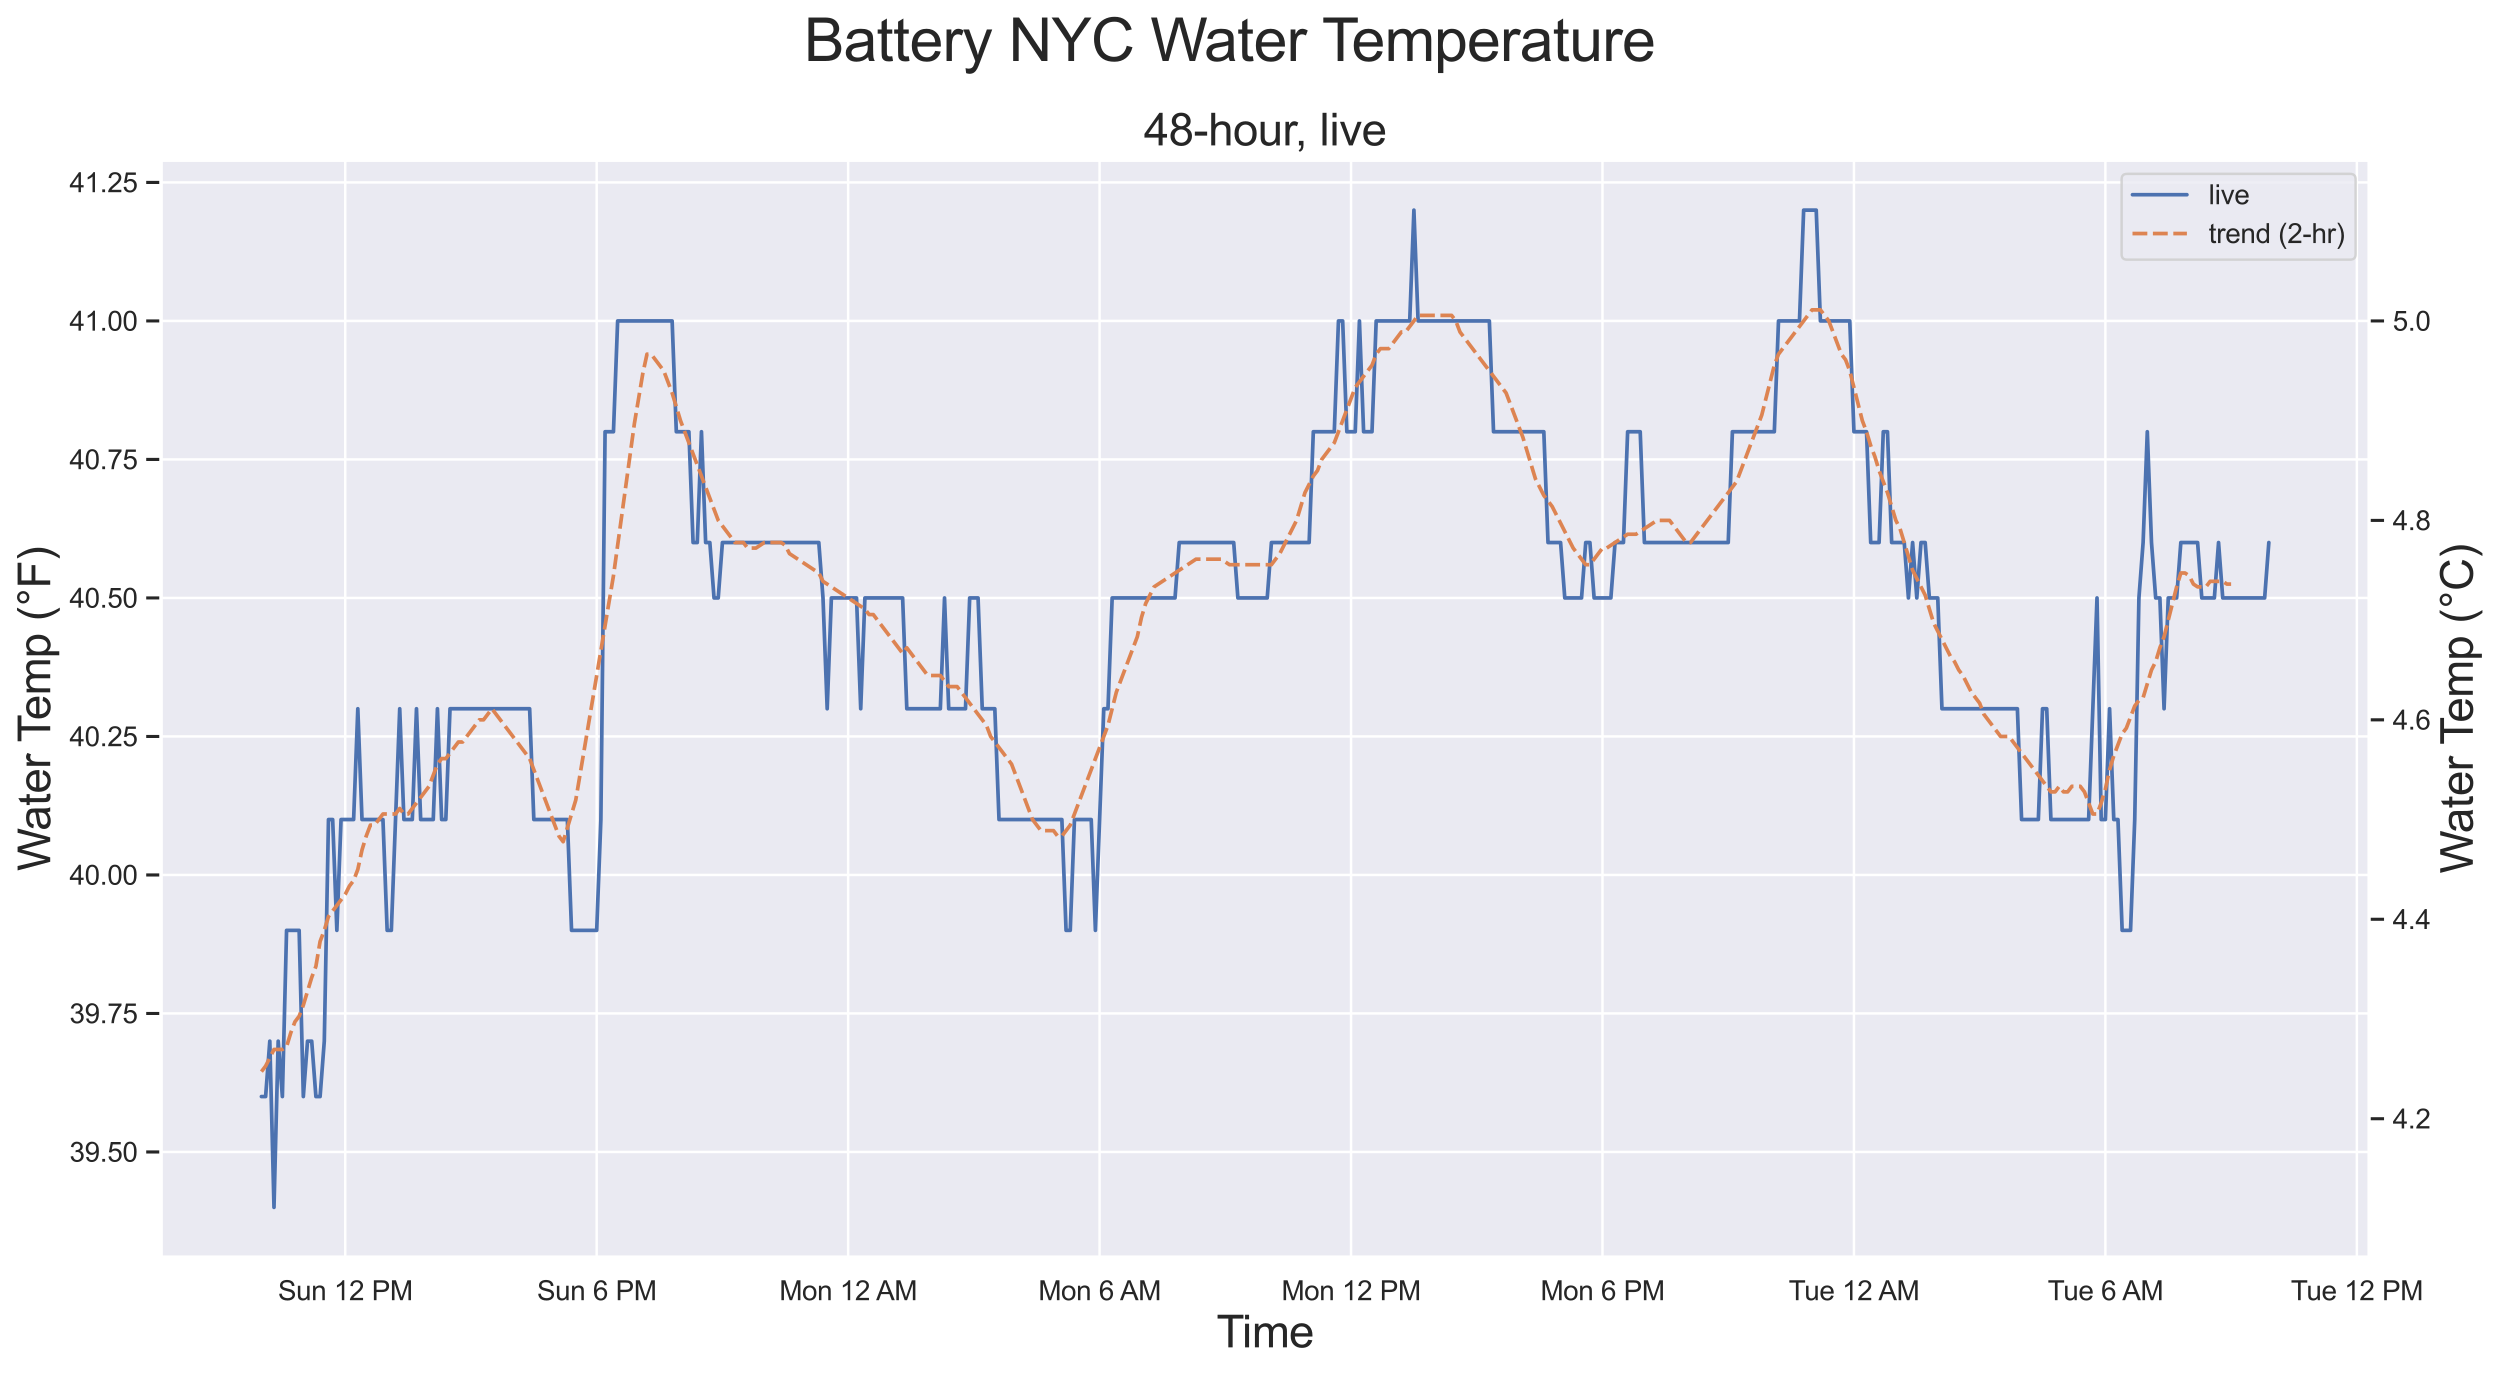 <?xml version="1.0" encoding="utf-8" standalone="no"?>
<!DOCTYPE svg PUBLIC "-//W3C//DTD SVG 1.1//EN"
  "http://www.w3.org/Graphics/SVG/1.1/DTD/svg11.dtd">
<svg xmlns:xlink="http://www.w3.org/1999/xlink" width="1010.798pt" height="555.541pt" viewBox="0 0 1010.798 555.541" xmlns="http://www.w3.org/2000/svg" version="1.1">
 <defs>
  <style type="text/css">*{stroke-linejoin: round; stroke-linecap: butt}</style>
 </defs>
 <g id="figure_1">
  <g id="patch_1">
   <path d="M 0 555.541 
L 1010.798 555.541 
L 1010.798 0 
L 0 0 
z
" style="fill: #ffffff"/>
  </g>
  <g id="axes_1">
   <g id="patch_2">
    <path d="M 65.116 508.32 
L 957.916 508.32 
L 957.916 64.8 
L 65.116 64.8 
z
" style="fill: #eaeaf2"/>
   </g>
   <g id="matplotlib.axis_1">
    <g id="xtick_1">
     <g id="line2d_1">
      <path d="M 139.587 508.32 
L 139.587 64.8 
" clip-path="url(#pfd5d85027d)" style="fill: none; stroke: #ffffff; stroke-linecap: round"/>
     </g>
     <g id="text_1">
      <!-- Sun 12 PM -->
      <g style="fill: #262626" transform="translate(112.378 525.694) scale(0.11 -0.11)">
       <defs>
        <path id="ArialMT-53" d="M 288 1472 
L 859 1522 
Q 900 1178 1048 958 
Q 1197 738 1509 602 
Q 1822 466 2213 466 
Q 2559 466 2825 569 
Q 3091 672 3220 851 
Q 3350 1031 3350 1244 
Q 3350 1459 3225 1620 
Q 3100 1781 2813 1891 
Q 2628 1963 1997 2114 
Q 1366 2266 1113 2400 
Q 784 2572 623 2826 
Q 463 3081 463 3397 
Q 463 3744 659 4045 
Q 856 4347 1234 4503 
Q 1613 4659 2075 4659 
Q 2584 4659 2973 4495 
Q 3363 4331 3572 4012 
Q 3781 3694 3797 3291 
L 3216 3247 
Q 3169 3681 2898 3903 
Q 2628 4125 2100 4125 
Q 1550 4125 1298 3923 
Q 1047 3722 1047 3438 
Q 1047 3191 1225 3031 
Q 1400 2872 2139 2705 
Q 2878 2538 3153 2413 
Q 3553 2228 3743 1945 
Q 3934 1663 3934 1294 
Q 3934 928 3725 604 
Q 3516 281 3123 101 
Q 2731 -78 2241 -78 
Q 1619 -78 1198 103 
Q 778 284 539 648 
Q 300 1013 288 1472 
z
" transform="scale(0.016)"/>
        <path id="ArialMT-75" d="M 2597 0 
L 2597 488 
Q 2209 -75 1544 -75 
Q 1250 -75 995 37 
Q 741 150 617 320 
Q 494 491 444 738 
Q 409 903 409 1263 
L 409 3319 
L 972 3319 
L 972 1478 
Q 972 1038 1006 884 
Q 1059 663 1231 536 
Q 1403 409 1656 409 
Q 1909 409 2131 539 
Q 2353 669 2445 892 
Q 2538 1116 2538 1541 
L 2538 3319 
L 3100 3319 
L 3100 0 
L 2597 0 
z
" transform="scale(0.016)"/>
        <path id="ArialMT-6e" d="M 422 0 
L 422 3319 
L 928 3319 
L 928 2847 
Q 1294 3394 1984 3394 
Q 2284 3394 2536 3286 
Q 2788 3178 2913 3003 
Q 3038 2828 3088 2588 
Q 3119 2431 3119 2041 
L 3119 0 
L 2556 0 
L 2556 2019 
Q 2556 2363 2490 2533 
Q 2425 2703 2258 2804 
Q 2091 2906 1866 2906 
Q 1506 2906 1245 2678 
Q 984 2450 984 1813 
L 984 0 
L 422 0 
z
" transform="scale(0.016)"/>
        <path id="ArialMT-20" transform="scale(0.016)"/>
        <path id="ArialMT-31" d="M 2384 0 
L 1822 0 
L 1822 3584 
Q 1619 3391 1289 3197 
Q 959 3003 697 2906 
L 697 3450 
Q 1169 3672 1522 3987 
Q 1875 4303 2022 4600 
L 2384 4600 
L 2384 0 
z
" transform="scale(0.016)"/>
        <path id="ArialMT-32" d="M 3222 541 
L 3222 0 
L 194 0 
Q 188 203 259 391 
Q 375 700 629 1000 
Q 884 1300 1366 1694 
Q 2113 2306 2375 2664 
Q 2638 3022 2638 3341 
Q 2638 3675 2398 3904 
Q 2159 4134 1775 4134 
Q 1369 4134 1125 3890 
Q 881 3647 878 3216 
L 300 3275 
Q 359 3922 746 4261 
Q 1134 4600 1788 4600 
Q 2447 4600 2831 4234 
Q 3216 3869 3216 3328 
Q 3216 3053 3103 2787 
Q 2991 2522 2730 2228 
Q 2469 1934 1863 1422 
Q 1356 997 1212 845 
Q 1069 694 975 541 
L 3222 541 
z
" transform="scale(0.016)"/>
        <path id="ArialMT-50" d="M 494 0 
L 494 4581 
L 2222 4581 
Q 2678 4581 2919 4538 
Q 3256 4481 3484 4323 
Q 3713 4166 3852 3881 
Q 3991 3597 3991 3256 
Q 3991 2672 3619 2267 
Q 3247 1863 2275 1863 
L 1100 1863 
L 1100 0 
L 494 0 
z
M 1100 2403 
L 2284 2403 
Q 2872 2403 3119 2622 
Q 3366 2841 3366 3238 
Q 3366 3525 3220 3729 
Q 3075 3934 2838 4000 
Q 2684 4041 2272 4041 
L 1100 4041 
L 1100 2403 
z
" transform="scale(0.016)"/>
        <path id="ArialMT-4d" d="M 475 0 
L 475 4581 
L 1388 4581 
L 2472 1338 
Q 2622 884 2691 659 
Q 2769 909 2934 1394 
L 4031 4581 
L 4847 4581 
L 4847 0 
L 4263 0 
L 4263 3834 
L 2931 0 
L 2384 0 
L 1059 3900 
L 1059 0 
L 475 0 
z
" transform="scale(0.016)"/>
       </defs>
       <use xlink:href="#ArialMT-53"/>
       <use xlink:href="#ArialMT-75" x="66.699"/>
       <use xlink:href="#ArialMT-6e" x="122.314"/>
       <use xlink:href="#ArialMT-20" x="177.93"/>
       <use xlink:href="#ArialMT-31" x="205.713"/>
       <use xlink:href="#ArialMT-32" x="261.328"/>
       <use xlink:href="#ArialMT-20" x="316.943"/>
       <use xlink:href="#ArialMT-50" x="344.727"/>
       <use xlink:href="#ArialMT-4d" x="411.426"/>
      </g>
     </g>
    </g>
    <g id="xtick_2">
     <g id="line2d_2">
      <path d="M 241.253 508.32 
L 241.253 64.8 
" clip-path="url(#pfd5d85027d)" style="fill: none; stroke: #ffffff; stroke-linecap: round"/>
     </g>
     <g id="text_2">
      <!-- Sun 6 PM -->
      <g style="fill: #262626" transform="translate(217.103 525.694) scale(0.11 -0.11)">
       <defs>
        <path id="ArialMT-36" d="M 3184 3459 
L 2625 3416 
Q 2550 3747 2413 3897 
Q 2184 4138 1850 4138 
Q 1581 4138 1378 3988 
Q 1113 3794 959 3422 
Q 806 3050 800 2363 
Q 1003 2672 1297 2822 
Q 1591 2972 1913 2972 
Q 2475 2972 2870 2558 
Q 3266 2144 3266 1488 
Q 3266 1056 3080 686 
Q 2894 316 2569 119 
Q 2244 -78 1831 -78 
Q 1128 -78 684 439 
Q 241 956 241 2144 
Q 241 3472 731 4075 
Q 1159 4600 1884 4600 
Q 2425 4600 2770 4297 
Q 3116 3994 3184 3459 
z
M 888 1484 
Q 888 1194 1011 928 
Q 1134 663 1356 523 
Q 1578 384 1822 384 
Q 2178 384 2434 671 
Q 2691 959 2691 1453 
Q 2691 1928 2437 2201 
Q 2184 2475 1800 2475 
Q 1419 2475 1153 2201 
Q 888 1928 888 1484 
z
" transform="scale(0.016)"/>
       </defs>
       <use xlink:href="#ArialMT-53"/>
       <use xlink:href="#ArialMT-75" x="66.699"/>
       <use xlink:href="#ArialMT-6e" x="122.314"/>
       <use xlink:href="#ArialMT-20" x="177.93"/>
       <use xlink:href="#ArialMT-36" x="205.713"/>
       <use xlink:href="#ArialMT-20" x="261.328"/>
       <use xlink:href="#ArialMT-50" x="289.111"/>
       <use xlink:href="#ArialMT-4d" x="355.811"/>
      </g>
     </g>
    </g>
    <g id="xtick_3">
     <g id="line2d_3">
      <path d="M 342.919 508.32 
L 342.919 64.8 
" clip-path="url(#pfd5d85027d)" style="fill: none; stroke: #ffffff; stroke-linecap: round"/>
     </g>
     <g id="text_3">
      <!-- Mon 12 AM -->
      <g style="fill: #262626" transform="translate(315.1 525.694) scale(0.11 -0.11)">
       <defs>
        <path id="ArialMT-6f" d="M 213 1659 
Q 213 2581 725 3025 
Q 1153 3394 1769 3394 
Q 2453 3394 2887 2945 
Q 3322 2497 3322 1706 
Q 3322 1066 3130 698 
Q 2938 331 2570 128 
Q 2203 -75 1769 -75 
Q 1072 -75 642 372 
Q 213 819 213 1659 
z
M 791 1659 
Q 791 1022 1069 705 
Q 1347 388 1769 388 
Q 2188 388 2466 706 
Q 2744 1025 2744 1678 
Q 2744 2294 2464 2611 
Q 2184 2928 1769 2928 
Q 1347 2928 1069 2612 
Q 791 2297 791 1659 
z
" transform="scale(0.016)"/>
        <path id="ArialMT-41" d="M -9 0 
L 1750 4581 
L 2403 4581 
L 4278 0 
L 3588 0 
L 3053 1388 
L 1138 1388 
L 634 0 
L -9 0 
z
M 1313 1881 
L 2866 1881 
L 2388 3150 
Q 2169 3728 2063 4100 
Q 1975 3659 1816 3225 
L 1313 1881 
z
" transform="scale(0.016)"/>
       </defs>
       <use xlink:href="#ArialMT-4d"/>
       <use xlink:href="#ArialMT-6f" x="83.301"/>
       <use xlink:href="#ArialMT-6e" x="138.916"/>
       <use xlink:href="#ArialMT-20" x="194.531"/>
       <use xlink:href="#ArialMT-31" x="222.314"/>
       <use xlink:href="#ArialMT-32" x="277.93"/>
       <use xlink:href="#ArialMT-20" x="333.545"/>
       <use xlink:href="#ArialMT-41" x="355.828"/>
       <use xlink:href="#ArialMT-4d" x="422.527"/>
      </g>
     </g>
    </g>
    <g id="xtick_4">
     <g id="line2d_4">
      <path d="M 444.586 508.32 
L 444.586 64.8 
" clip-path="url(#pfd5d85027d)" style="fill: none; stroke: #ffffff; stroke-linecap: round"/>
     </g>
     <g id="text_4">
      <!-- Mon 6 AM -->
      <g style="fill: #262626" transform="translate(419.825 525.694) scale(0.11 -0.11)">
       <use xlink:href="#ArialMT-4d"/>
       <use xlink:href="#ArialMT-6f" x="83.301"/>
       <use xlink:href="#ArialMT-6e" x="138.916"/>
       <use xlink:href="#ArialMT-20" x="194.531"/>
       <use xlink:href="#ArialMT-36" x="222.314"/>
       <use xlink:href="#ArialMT-20" x="277.93"/>
       <use xlink:href="#ArialMT-41" x="300.213"/>
       <use xlink:href="#ArialMT-4d" x="366.912"/>
      </g>
     </g>
    </g>
    <g id="xtick_5">
     <g id="line2d_5">
      <path d="M 546.252 508.32 
L 546.252 64.8 
" clip-path="url(#pfd5d85027d)" style="fill: none; stroke: #ffffff; stroke-linecap: round"/>
     </g>
     <g id="text_5">
      <!-- Mon 12 PM -->
      <g style="fill: #262626" transform="translate(518.131 525.694) scale(0.11 -0.11)">
       <use xlink:href="#ArialMT-4d"/>
       <use xlink:href="#ArialMT-6f" x="83.301"/>
       <use xlink:href="#ArialMT-6e" x="138.916"/>
       <use xlink:href="#ArialMT-20" x="194.531"/>
       <use xlink:href="#ArialMT-31" x="222.314"/>
       <use xlink:href="#ArialMT-32" x="277.93"/>
       <use xlink:href="#ArialMT-20" x="333.545"/>
       <use xlink:href="#ArialMT-50" x="361.328"/>
       <use xlink:href="#ArialMT-4d" x="428.027"/>
      </g>
     </g>
    </g>
    <g id="xtick_6">
     <g id="line2d_6">
      <path d="M 647.918 508.32 
L 647.918 64.8 
" clip-path="url(#pfd5d85027d)" style="fill: none; stroke: #ffffff; stroke-linecap: round"/>
     </g>
     <g id="text_6">
      <!-- Mon 6 PM -->
      <g style="fill: #262626" transform="translate(622.855 525.694) scale(0.11 -0.11)">
       <use xlink:href="#ArialMT-4d"/>
       <use xlink:href="#ArialMT-6f" x="83.301"/>
       <use xlink:href="#ArialMT-6e" x="138.916"/>
       <use xlink:href="#ArialMT-20" x="194.531"/>
       <use xlink:href="#ArialMT-36" x="222.314"/>
       <use xlink:href="#ArialMT-20" x="277.93"/>
       <use xlink:href="#ArialMT-50" x="305.713"/>
       <use xlink:href="#ArialMT-4d" x="372.412"/>
      </g>
     </g>
    </g>
    <g id="xtick_7">
     <g id="line2d_7">
      <path d="M 749.585 508.32 
L 749.585 64.8 
" clip-path="url(#pfd5d85027d)" style="fill: none; stroke: #ffffff; stroke-linecap: round"/>
     </g>
     <g id="text_7">
      <!-- Tue 12 AM -->
      <g style="fill: #262626" transform="translate(723.194 525.694) scale(0.11 -0.11)">
       <defs>
        <path id="ArialMT-54" d="M 1659 0 
L 1659 4041 
L 150 4041 
L 150 4581 
L 3781 4581 
L 3781 4041 
L 2266 4041 
L 2266 0 
L 1659 0 
z
" transform="scale(0.016)"/>
        <path id="ArialMT-65" d="M 2694 1069 
L 3275 997 
Q 3138 488 2766 206 
Q 2394 -75 1816 -75 
Q 1088 -75 661 373 
Q 234 822 234 1631 
Q 234 2469 665 2931 
Q 1097 3394 1784 3394 
Q 2450 3394 2872 2941 
Q 3294 2488 3294 1666 
Q 3294 1616 3291 1516 
L 816 1516 
Q 847 969 1125 678 
Q 1403 388 1819 388 
Q 2128 388 2347 550 
Q 2566 713 2694 1069 
z
M 847 1978 
L 2700 1978 
Q 2663 2397 2488 2606 
Q 2219 2931 1791 2931 
Q 1403 2931 1139 2672 
Q 875 2413 847 1978 
z
" transform="scale(0.016)"/>
       </defs>
       <use xlink:href="#ArialMT-54"/>
       <use xlink:href="#ArialMT-75" x="57.334"/>
       <use xlink:href="#ArialMT-65" x="112.949"/>
       <use xlink:href="#ArialMT-20" x="168.564"/>
       <use xlink:href="#ArialMT-31" x="196.348"/>
       <use xlink:href="#ArialMT-32" x="251.963"/>
       <use xlink:href="#ArialMT-20" x="307.578"/>
       <use xlink:href="#ArialMT-41" x="329.861"/>
       <use xlink:href="#ArialMT-4d" x="396.561"/>
      </g>
     </g>
    </g>
    <g id="xtick_8">
     <g id="line2d_8">
      <path d="M 851.251 508.32 
L 851.251 64.8 
" clip-path="url(#pfd5d85027d)" style="fill: none; stroke: #ffffff; stroke-linecap: round"/>
     </g>
     <g id="text_8">
      <!-- Tue 6 AM -->
      <g style="fill: #262626" transform="translate(827.919 525.694) scale(0.11 -0.11)">
       <use xlink:href="#ArialMT-54"/>
       <use xlink:href="#ArialMT-75" x="57.334"/>
       <use xlink:href="#ArialMT-65" x="112.949"/>
       <use xlink:href="#ArialMT-20" x="168.564"/>
       <use xlink:href="#ArialMT-36" x="196.348"/>
       <use xlink:href="#ArialMT-20" x="251.963"/>
       <use xlink:href="#ArialMT-41" x="274.246"/>
       <use xlink:href="#ArialMT-4d" x="340.945"/>
      </g>
     </g>
    </g>
    <g id="xtick_9">
     <g id="line2d_9">
      <path d="M 952.917 508.32 
L 952.917 64.8 
" clip-path="url(#pfd5d85027d)" style="fill: none; stroke: #ffffff; stroke-linecap: round"/>
     </g>
     <g id="text_9">
      <!-- Tue 12 PM -->
      <g style="fill: #262626" transform="translate(926.224 525.694) scale(0.11 -0.11)">
       <use xlink:href="#ArialMT-54"/>
       <use xlink:href="#ArialMT-75" x="57.334"/>
       <use xlink:href="#ArialMT-65" x="112.949"/>
       <use xlink:href="#ArialMT-20" x="168.564"/>
       <use xlink:href="#ArialMT-31" x="196.348"/>
       <use xlink:href="#ArialMT-32" x="251.963"/>
       <use xlink:href="#ArialMT-20" x="307.578"/>
       <use xlink:href="#ArialMT-50" x="335.361"/>
       <use xlink:href="#ArialMT-4d" x="402.061"/>
      </g>
     </g>
    </g>
    <g id="text_10">
     <!-- Time -->
     <g style="fill: #262626" transform="translate(491.855 544.764) scale(0.18 -0.18)">
      <defs>
       <path id="ArialMT-69" d="M 425 3934 
L 425 4581 
L 988 4581 
L 988 3934 
L 425 3934 
z
M 425 0 
L 425 3319 
L 988 3319 
L 988 0 
L 425 0 
z
" transform="scale(0.016)"/>
       <path id="ArialMT-6d" d="M 422 0 
L 422 3319 
L 925 3319 
L 925 2853 
Q 1081 3097 1340 3245 
Q 1600 3394 1931 3394 
Q 2300 3394 2536 3241 
Q 2772 3088 2869 2813 
Q 3263 3394 3894 3394 
Q 4388 3394 4653 3120 
Q 4919 2847 4919 2278 
L 4919 0 
L 4359 0 
L 4359 2091 
Q 4359 2428 4304 2576 
Q 4250 2725 4106 2815 
Q 3963 2906 3769 2906 
Q 3419 2906 3187 2673 
Q 2956 2441 2956 1928 
L 2956 0 
L 2394 0 
L 2394 2156 
Q 2394 2531 2256 2718 
Q 2119 2906 1806 2906 
Q 1569 2906 1367 2781 
Q 1166 2656 1075 2415 
Q 984 2175 984 1722 
L 984 0 
L 422 0 
z
" transform="scale(0.016)"/>
      </defs>
      <use xlink:href="#ArialMT-54"/>
      <use xlink:href="#ArialMT-69" x="57.334"/>
      <use xlink:href="#ArialMT-6d" x="79.551"/>
      <use xlink:href="#ArialMT-65" x="162.852"/>
     </g>
    </g>
   </g>
   <g id="matplotlib.axis_2">
    <g id="ytick_1">
     <g id="line2d_10">
      <path d="M 65.116 465.76 
L 957.916 465.76 
" clip-path="url(#pfd5d85027d)" style="fill: none; stroke: #ffffff; stroke-linecap: round"/>
     </g>
     <g id="line2d_11">
      <defs>
       <path id="m9bfc18c0fd" d="M 0 0 
L -6 0 
" style="stroke: #262626; stroke-width: 1.25"/>
      </defs>
      <g>
       <use xlink:href="#m9bfc18c0fd" x="65.116" y="465.76" style="fill: #262626; stroke: #262626; stroke-width: 1.25"/>
      </g>
     </g>
     <g id="text_11">
      <!-- 39.50 -->
      <g style="fill: #262626" transform="translate(28.092 469.697) scale(0.11 -0.11)">
       <defs>
        <path id="ArialMT-33" d="M 269 1209 
L 831 1284 
Q 928 806 1161 595 
Q 1394 384 1728 384 
Q 2125 384 2398 659 
Q 2672 934 2672 1341 
Q 2672 1728 2419 1979 
Q 2166 2231 1775 2231 
Q 1616 2231 1378 2169 
L 1441 2663 
Q 1497 2656 1531 2656 
Q 1891 2656 2178 2843 
Q 2466 3031 2466 3422 
Q 2466 3731 2256 3934 
Q 2047 4138 1716 4138 
Q 1388 4138 1169 3931 
Q 950 3725 888 3313 
L 325 3413 
Q 428 3978 793 4289 
Q 1159 4600 1703 4600 
Q 2078 4600 2393 4439 
Q 2709 4278 2876 4000 
Q 3044 3722 3044 3409 
Q 3044 3113 2884 2869 
Q 2725 2625 2413 2481 
Q 2819 2388 3044 2092 
Q 3269 1797 3269 1353 
Q 3269 753 2831 336 
Q 2394 -81 1725 -81 
Q 1122 -81 723 278 
Q 325 638 269 1209 
z
" transform="scale(0.016)"/>
        <path id="ArialMT-39" d="M 350 1059 
L 891 1109 
Q 959 728 1153 556 
Q 1347 384 1650 384 
Q 1909 384 2104 503 
Q 2300 622 2425 820 
Q 2550 1019 2634 1356 
Q 2719 1694 2719 2044 
Q 2719 2081 2716 2156 
Q 2547 1888 2255 1720 
Q 1963 1553 1622 1553 
Q 1053 1553 659 1965 
Q 266 2378 266 3053 
Q 266 3750 677 4175 
Q 1088 4600 1706 4600 
Q 2153 4600 2523 4359 
Q 2894 4119 3086 3673 
Q 3278 3228 3278 2384 
Q 3278 1506 3087 986 
Q 2897 466 2520 194 
Q 2144 -78 1638 -78 
Q 1100 -78 759 220 
Q 419 519 350 1059 
z
M 2653 3081 
Q 2653 3566 2395 3850 
Q 2138 4134 1775 4134 
Q 1400 4134 1122 3828 
Q 844 3522 844 3034 
Q 844 2597 1108 2323 
Q 1372 2050 1759 2050 
Q 2150 2050 2401 2323 
Q 2653 2597 2653 3081 
z
" transform="scale(0.016)"/>
        <path id="ArialMT-2e" d="M 581 0 
L 581 641 
L 1222 641 
L 1222 0 
L 581 0 
z
" transform="scale(0.016)"/>
        <path id="ArialMT-35" d="M 266 1200 
L 856 1250 
Q 922 819 1161 601 
Q 1400 384 1738 384 
Q 2144 384 2425 690 
Q 2706 997 2706 1503 
Q 2706 1984 2436 2262 
Q 2166 2541 1728 2541 
Q 1456 2541 1237 2417 
Q 1019 2294 894 2097 
L 366 2166 
L 809 4519 
L 3088 4519 
L 3088 3981 
L 1259 3981 
L 1013 2750 
Q 1425 3038 1878 3038 
Q 2478 3038 2890 2622 
Q 3303 2206 3303 1553 
Q 3303 931 2941 478 
Q 2500 -78 1738 -78 
Q 1113 -78 717 272 
Q 322 622 266 1200 
z
" transform="scale(0.016)"/>
        <path id="ArialMT-30" d="M 266 2259 
Q 266 3072 433 3567 
Q 600 4063 929 4331 
Q 1259 4600 1759 4600 
Q 2128 4600 2406 4451 
Q 2684 4303 2865 4023 
Q 3047 3744 3150 3342 
Q 3253 2941 3253 2259 
Q 3253 1453 3087 958 
Q 2922 463 2592 192 
Q 2263 -78 1759 -78 
Q 1097 -78 719 397 
Q 266 969 266 2259 
z
M 844 2259 
Q 844 1131 1108 757 
Q 1372 384 1759 384 
Q 2147 384 2411 759 
Q 2675 1134 2675 2259 
Q 2675 3391 2411 3762 
Q 2147 4134 1753 4134 
Q 1366 4134 1134 3806 
Q 844 3388 844 2259 
z
" transform="scale(0.016)"/>
       </defs>
       <use xlink:href="#ArialMT-33"/>
       <use xlink:href="#ArialMT-39" x="55.615"/>
       <use xlink:href="#ArialMT-2e" x="111.23"/>
       <use xlink:href="#ArialMT-35" x="139.014"/>
       <use xlink:href="#ArialMT-30" x="194.629"/>
      </g>
     </g>
    </g>
    <g id="ytick_2">
     <g id="line2d_12">
      <path d="M 65.116 409.76 
L 957.916 409.76 
" clip-path="url(#pfd5d85027d)" style="fill: none; stroke: #ffffff; stroke-linecap: round"/>
     </g>
     <g id="line2d_13">
      <g>
       <use xlink:href="#m9bfc18c0fd" x="65.116" y="409.76" style="fill: #262626; stroke: #262626; stroke-width: 1.25"/>
      </g>
     </g>
     <g id="text_12">
      <!-- 39.75 -->
      <g style="fill: #262626" transform="translate(28.092 413.697) scale(0.11 -0.11)">
       <defs>
        <path id="ArialMT-37" d="M 303 3981 
L 303 4522 
L 3269 4522 
L 3269 4084 
Q 2831 3619 2401 2847 
Q 1972 2075 1738 1259 
Q 1569 684 1522 0 
L 944 0 
Q 953 541 1156 1306 
Q 1359 2072 1739 2783 
Q 2119 3494 2547 3981 
L 303 3981 
z
" transform="scale(0.016)"/>
       </defs>
       <use xlink:href="#ArialMT-33"/>
       <use xlink:href="#ArialMT-39" x="55.615"/>
       <use xlink:href="#ArialMT-2e" x="111.23"/>
       <use xlink:href="#ArialMT-37" x="139.014"/>
       <use xlink:href="#ArialMT-35" x="194.629"/>
      </g>
     </g>
    </g>
    <g id="ytick_3">
     <g id="line2d_14">
      <path d="M 65.116 353.76 
L 957.916 353.76 
" clip-path="url(#pfd5d85027d)" style="fill: none; stroke: #ffffff; stroke-linecap: round"/>
     </g>
     <g id="line2d_15">
      <g>
       <use xlink:href="#m9bfc18c0fd" x="65.116" y="353.76" style="fill: #262626; stroke: #262626; stroke-width: 1.25"/>
      </g>
     </g>
     <g id="text_13">
      <!-- 40.00 -->
      <g style="fill: #262626" transform="translate(28.092 357.697) scale(0.11 -0.11)">
       <defs>
        <path id="ArialMT-34" d="M 2069 0 
L 2069 1097 
L 81 1097 
L 81 1613 
L 2172 4581 
L 2631 4581 
L 2631 1613 
L 3250 1613 
L 3250 1097 
L 2631 1097 
L 2631 0 
L 2069 0 
z
M 2069 1613 
L 2069 3678 
L 634 1613 
L 2069 1613 
z
" transform="scale(0.016)"/>
       </defs>
       <use xlink:href="#ArialMT-34"/>
       <use xlink:href="#ArialMT-30" x="55.615"/>
       <use xlink:href="#ArialMT-2e" x="111.23"/>
       <use xlink:href="#ArialMT-30" x="139.014"/>
       <use xlink:href="#ArialMT-30" x="194.629"/>
      </g>
     </g>
    </g>
    <g id="ytick_4">
     <g id="line2d_16">
      <path d="M 65.116 297.76 
L 957.916 297.76 
" clip-path="url(#pfd5d85027d)" style="fill: none; stroke: #ffffff; stroke-linecap: round"/>
     </g>
     <g id="line2d_17">
      <g>
       <use xlink:href="#m9bfc18c0fd" x="65.116" y="297.76" style="fill: #262626; stroke: #262626; stroke-width: 1.25"/>
      </g>
     </g>
     <g id="text_14">
      <!-- 40.25 -->
      <g style="fill: #262626" transform="translate(28.092 301.697) scale(0.11 -0.11)">
       <use xlink:href="#ArialMT-34"/>
       <use xlink:href="#ArialMT-30" x="55.615"/>
       <use xlink:href="#ArialMT-2e" x="111.23"/>
       <use xlink:href="#ArialMT-32" x="139.014"/>
       <use xlink:href="#ArialMT-35" x="194.629"/>
      </g>
     </g>
    </g>
    <g id="ytick_5">
     <g id="line2d_18">
      <path d="M 65.116 241.76 
L 957.916 241.76 
" clip-path="url(#pfd5d85027d)" style="fill: none; stroke: #ffffff; stroke-linecap: round"/>
     </g>
     <g id="line2d_19">
      <g>
       <use xlink:href="#m9bfc18c0fd" x="65.116" y="241.76" style="fill: #262626; stroke: #262626; stroke-width: 1.25"/>
      </g>
     </g>
     <g id="text_15">
      <!-- 40.50 -->
      <g style="fill: #262626" transform="translate(28.092 245.697) scale(0.11 -0.11)">
       <use xlink:href="#ArialMT-34"/>
       <use xlink:href="#ArialMT-30" x="55.615"/>
       <use xlink:href="#ArialMT-2e" x="111.23"/>
       <use xlink:href="#ArialMT-35" x="139.014"/>
       <use xlink:href="#ArialMT-30" x="194.629"/>
      </g>
     </g>
    </g>
    <g id="ytick_6">
     <g id="line2d_20">
      <path d="M 65.116 185.76 
L 957.916 185.76 
" clip-path="url(#pfd5d85027d)" style="fill: none; stroke: #ffffff; stroke-linecap: round"/>
     </g>
     <g id="line2d_21">
      <g>
       <use xlink:href="#m9bfc18c0fd" x="65.116" y="185.76" style="fill: #262626; stroke: #262626; stroke-width: 1.25"/>
      </g>
     </g>
     <g id="text_16">
      <!-- 40.75 -->
      <g style="fill: #262626" transform="translate(28.092 189.697) scale(0.11 -0.11)">
       <use xlink:href="#ArialMT-34"/>
       <use xlink:href="#ArialMT-30" x="55.615"/>
       <use xlink:href="#ArialMT-2e" x="111.23"/>
       <use xlink:href="#ArialMT-37" x="139.014"/>
       <use xlink:href="#ArialMT-35" x="194.629"/>
      </g>
     </g>
    </g>
    <g id="ytick_7">
     <g id="line2d_22">
      <path d="M 65.116 129.76 
L 957.916 129.76 
" clip-path="url(#pfd5d85027d)" style="fill: none; stroke: #ffffff; stroke-linecap: round"/>
     </g>
     <g id="line2d_23">
      <g>
       <use xlink:href="#m9bfc18c0fd" x="65.116" y="129.76" style="fill: #262626; stroke: #262626; stroke-width: 1.25"/>
      </g>
     </g>
     <g id="text_17">
      <!-- 41.00 -->
      <g style="fill: #262626" transform="translate(28.092 133.697) scale(0.11 -0.11)">
       <use xlink:href="#ArialMT-34"/>
       <use xlink:href="#ArialMT-31" x="55.615"/>
       <use xlink:href="#ArialMT-2e" x="111.23"/>
       <use xlink:href="#ArialMT-30" x="139.014"/>
       <use xlink:href="#ArialMT-30" x="194.629"/>
      </g>
     </g>
    </g>
    <g id="ytick_8">
     <g id="line2d_24">
      <path d="M 65.116 73.76 
L 957.916 73.76 
" clip-path="url(#pfd5d85027d)" style="fill: none; stroke: #ffffff; stroke-linecap: round"/>
     </g>
     <g id="line2d_25">
      <g>
       <use xlink:href="#m9bfc18c0fd" x="65.116" y="73.76" style="fill: #262626; stroke: #262626; stroke-width: 1.25"/>
      </g>
     </g>
     <g id="text_18">
      <!-- 41.25 -->
      <g style="fill: #262626" transform="translate(28.092 77.697) scale(0.11 -0.11)">
       <use xlink:href="#ArialMT-34"/>
       <use xlink:href="#ArialMT-31" x="55.615"/>
       <use xlink:href="#ArialMT-2e" x="111.23"/>
       <use xlink:href="#ArialMT-32" x="139.014"/>
       <use xlink:href="#ArialMT-35" x="194.629"/>
      </g>
     </g>
    </g>
    <g id="text_19">
     <!-- Water Temp (°F) -->
     <g style="fill: #262626" transform="translate(20.303 352.159) rotate(-90) scale(0.18 -0.18)">
      <defs>
       <path id="ArialMT-57" d="M 1294 0 
L 78 4581 
L 700 4581 
L 1397 1578 
Q 1509 1106 1591 641 
Q 1766 1375 1797 1488 
L 2669 4581 
L 3400 4581 
L 4056 2263 
Q 4303 1400 4413 641 
Q 4500 1075 4641 1638 
L 5359 4581 
L 5969 4581 
L 4713 0 
L 4128 0 
L 3163 3491 
Q 3041 3928 3019 4028 
Q 2947 3713 2884 3491 
L 1913 0 
L 1294 0 
z
" transform="scale(0.016)"/>
       <path id="ArialMT-61" d="M 2588 409 
Q 2275 144 1986 34 
Q 1697 -75 1366 -75 
Q 819 -75 525 192 
Q 231 459 231 875 
Q 231 1119 342 1320 
Q 453 1522 633 1644 
Q 813 1766 1038 1828 
Q 1203 1872 1538 1913 
Q 2219 1994 2541 2106 
Q 2544 2222 2544 2253 
Q 2544 2597 2384 2738 
Q 2169 2928 1744 2928 
Q 1347 2928 1158 2789 
Q 969 2650 878 2297 
L 328 2372 
Q 403 2725 575 2942 
Q 747 3159 1072 3276 
Q 1397 3394 1825 3394 
Q 2250 3394 2515 3294 
Q 2781 3194 2906 3042 
Q 3031 2891 3081 2659 
Q 3109 2516 3109 2141 
L 3109 1391 
Q 3109 606 3145 398 
Q 3181 191 3288 0 
L 2700 0 
Q 2613 175 2588 409 
z
M 2541 1666 
Q 2234 1541 1622 1453 
Q 1275 1403 1131 1340 
Q 988 1278 909 1158 
Q 831 1038 831 891 
Q 831 666 1001 516 
Q 1172 366 1500 366 
Q 1825 366 2078 508 
Q 2331 650 2450 897 
Q 2541 1088 2541 1459 
L 2541 1666 
z
" transform="scale(0.016)"/>
       <path id="ArialMT-74" d="M 1650 503 
L 1731 6 
Q 1494 -44 1306 -44 
Q 1000 -44 831 53 
Q 663 150 594 308 
Q 525 466 525 972 
L 525 2881 
L 113 2881 
L 113 3319 
L 525 3319 
L 525 4141 
L 1084 4478 
L 1084 3319 
L 1650 3319 
L 1650 2881 
L 1084 2881 
L 1084 941 
Q 1084 700 1114 631 
Q 1144 563 1211 522 
Q 1278 481 1403 481 
Q 1497 481 1650 503 
z
" transform="scale(0.016)"/>
       <path id="ArialMT-72" d="M 416 0 
L 416 3319 
L 922 3319 
L 922 2816 
Q 1116 3169 1280 3281 
Q 1444 3394 1641 3394 
Q 1925 3394 2219 3213 
L 2025 2691 
Q 1819 2813 1613 2813 
Q 1428 2813 1281 2702 
Q 1134 2591 1072 2394 
Q 978 2094 978 1738 
L 978 0 
L 416 0 
z
" transform="scale(0.016)"/>
       <path id="ArialMT-70" d="M 422 -1272 
L 422 3319 
L 934 3319 
L 934 2888 
Q 1116 3141 1344 3267 
Q 1572 3394 1897 3394 
Q 2322 3394 2647 3175 
Q 2972 2956 3137 2557 
Q 3303 2159 3303 1684 
Q 3303 1175 3120 767 
Q 2938 359 2589 142 
Q 2241 -75 1856 -75 
Q 1575 -75 1351 44 
Q 1128 163 984 344 
L 984 -1272 
L 422 -1272 
z
M 931 1641 
Q 931 1000 1190 694 
Q 1450 388 1819 388 
Q 2194 388 2461 705 
Q 2728 1022 2728 1688 
Q 2728 2322 2467 2637 
Q 2206 2953 1844 2953 
Q 1484 2953 1207 2617 
Q 931 2281 931 1641 
z
" transform="scale(0.016)"/>
       <path id="ArialMT-28" d="M 1497 -1347 
Q 1031 -759 709 28 
Q 388 816 388 1659 
Q 388 2403 628 3084 
Q 909 3875 1497 4659 
L 1900 4659 
Q 1522 4009 1400 3731 
Q 1209 3300 1100 2831 
Q 966 2247 966 1656 
Q 966 153 1900 -1347 
L 1497 -1347 
z
" transform="scale(0.016)"/>
       <path id="ArialMT-b0" d="M 400 3794 
Q 400 4153 654 4406 
Q 909 4659 1266 4659 
Q 1628 4659 1881 4406 
Q 2134 4153 2134 3794 
Q 2134 3434 1879 3179 
Q 1625 2925 1266 2925 
Q 909 2925 654 3178 
Q 400 3431 400 3794 
z
M 741 3794 
Q 741 3575 895 3420 
Q 1050 3266 1269 3266 
Q 1484 3266 1639 3420 
Q 1794 3575 1794 3794 
Q 1794 4013 1639 4167 
Q 1484 4322 1269 4322 
Q 1050 4322 895 4167 
Q 741 4013 741 3794 
z
" transform="scale(0.016)"/>
       <path id="ArialMT-46" d="M 525 0 
L 525 4581 
L 3616 4581 
L 3616 4041 
L 1131 4041 
L 1131 2622 
L 3281 2622 
L 3281 2081 
L 1131 2081 
L 1131 0 
L 525 0 
z
" transform="scale(0.016)"/>
       <path id="ArialMT-29" d="M 791 -1347 
L 388 -1347 
Q 1322 153 1322 1656 
Q 1322 2244 1188 2822 
Q 1081 3291 891 3722 
Q 769 4003 388 4659 
L 791 4659 
Q 1378 3875 1659 3084 
Q 1900 2403 1900 1659 
Q 1900 816 1576 28 
Q 1253 -759 791 -1347 
z
" transform="scale(0.016)"/>
      </defs>
      <use xlink:href="#ArialMT-57"/>
      <use xlink:href="#ArialMT-61" x="90.635"/>
      <use xlink:href="#ArialMT-74" x="146.25"/>
      <use xlink:href="#ArialMT-65" x="174.033"/>
      <use xlink:href="#ArialMT-72" x="229.648"/>
      <use xlink:href="#ArialMT-20" x="262.949"/>
      <use xlink:href="#ArialMT-54" x="288.982"/>
      <use xlink:href="#ArialMT-65" x="338.941"/>
      <use xlink:href="#ArialMT-6d" x="394.557"/>
      <use xlink:href="#ArialMT-70" x="477.857"/>
      <use xlink:href="#ArialMT-20" x="533.473"/>
      <use xlink:href="#ArialMT-28" x="561.256"/>
      <use xlink:href="#ArialMT-b0" x="594.557"/>
      <use xlink:href="#ArialMT-46" x="634.547"/>
      <use xlink:href="#ArialMT-29" x="695.631"/>
     </g>
    </g>
   </g>
   <g id="PolyCollection_1"/>
   <g id="PolyCollection_2"/>
   <g id="line2d_26">
    <path d="M 105.698 443.36 
L 107.392 443.36 
L 109.087 420.96 
L 110.781 488.16 
L 112.476 420.96 
L 114.17 443.36 
L 115.864 376.16 
L 120.948 376.16 
L 122.642 443.36 
L 124.337 420.96 
L 126.031 420.96 
L 127.725 443.36 
L 129.42 443.36 
L 131.114 420.96 
L 132.809 331.36 
L 134.503 331.36 
L 136.198 376.16 
L 137.892 331.36 
L 142.975 331.36 
L 144.67 286.56 
L 146.364 331.36 
L 154.836 331.36 
L 156.531 376.16 
L 158.225 376.16 
L 161.614 286.56 
L 163.309 331.36 
L 166.698 331.36 
L 168.392 286.56 
L 170.086 331.36 
L 175.17 331.36 
L 176.864 286.56 
L 178.559 331.36 
L 180.253 331.36 
L 181.948 286.56 
L 214.142 286.56 
L 215.836 331.36 
L 229.392 331.36 
L 231.086 376.16 
L 241.253 376.16 
L 242.947 331.36 
L 244.642 174.56 
L 248.031 174.56 
L 249.725 129.76 
L 271.753 129.76 
L 273.447 174.56 
L 278.531 174.56 
L 280.225 219.36 
L 281.919 219.36 
L 283.614 174.56 
L 285.308 219.36 
L 287.003 219.36 
L 288.697 241.76 
L 290.392 241.76 
L 292.086 219.36 
L 331.058 219.36 
L 332.753 241.76 
L 334.447 286.56 
L 336.141 241.76 
L 346.308 241.76 
L 348.003 286.56 
L 349.697 241.76 
L 364.947 241.76 
L 366.641 286.56 
L 380.197 286.56 
L 381.891 241.76 
L 383.586 286.56 
L 390.364 286.56 
L 392.058 241.76 
L 395.447 241.76 
L 397.141 286.56 
L 402.225 286.56 
L 403.919 331.36 
L 429.336 331.36 
L 431.03 376.16 
L 432.725 376.16 
L 434.419 331.36 
L 441.197 331.36 
L 442.891 376.16 
L 446.28 286.56 
L 447.974 286.56 
L 449.669 241.76 
L 475.085 241.76 
L 476.78 219.36 
L 498.808 219.36 
L 500.502 241.76 
L 512.363 241.76 
L 514.058 219.36 
L 529.308 219.36 
L 531.002 174.56 
L 539.474 174.56 
L 541.169 129.76 
L 542.863 129.76 
L 544.558 174.56 
L 547.946 174.56 
L 549.641 129.76 
L 551.335 174.56 
L 554.724 174.56 
L 556.419 129.76 
L 569.974 129.76 
L 571.669 84.96 
L 573.363 129.76 
L 602.168 129.76 
L 603.863 174.56 
L 624.196 174.56 
L 625.891 219.36 
L 630.974 219.36 
L 632.668 241.76 
L 639.446 241.76 
L 641.141 219.36 
L 642.835 219.36 
L 644.529 241.76 
L 651.307 241.76 
L 653.002 219.36 
L 656.39 219.36 
L 658.085 174.56 
L 663.168 174.56 
L 664.863 219.36 
L 698.751 219.36 
L 700.446 174.56 
L 717.39 174.56 
L 719.085 129.76 
L 727.557 129.76 
L 729.251 84.96 
L 734.335 84.96 
L 736.029 129.76 
L 747.89 129.76 
L 749.585 174.56 
L 754.668 174.56 
L 756.362 219.36 
L 759.751 219.36 
L 761.446 174.56 
L 763.14 174.56 
L 764.835 219.36 
L 769.918 219.36 
L 771.612 241.76 
L 773.307 219.36 
L 775.001 241.76 
L 776.696 219.36 
L 778.39 219.36 
L 780.085 241.76 
L 783.473 241.76 
L 785.168 286.56 
L 815.668 286.56 
L 817.362 331.36 
L 824.14 331.36 
L 825.834 286.56 
L 827.529 286.56 
L 829.223 331.36 
L 844.473 331.36 
L 847.862 241.76 
L 849.557 331.36 
L 851.251 331.36 
L 852.945 286.56 
L 854.64 331.36 
L 856.334 331.36 
L 858.029 376.16 
L 861.418 376.16 
L 863.112 331.36 
L 864.807 241.76 
L 866.501 219.36 
L 868.195 174.56 
L 869.89 219.36 
L 871.584 241.76 
L 873.279 241.76 
L 874.973 286.56 
L 876.668 241.76 
L 880.056 241.76 
L 881.751 219.36 
L 888.529 219.36 
L 890.223 241.76 
L 895.306 241.76 
L 897.001 219.36 
L 898.695 241.76 
L 915.64 241.76 
L 917.334 219.36 
L 917.334 219.36 
" clip-path="url(#pfd5d85027d)" style="fill: none; stroke: #4c72b0; stroke-width: 1.5; stroke-linecap: round"/>
   </g>
   <g id="line2d_27">
    <path d="M 105.698 433.28 
L 107.392 431.04 
L 110.781 424.32 
L 114.17 424.32 
L 115.864 423.2 
L 117.559 417.6 
L 119.253 413.12 
L 120.948 410.88 
L 122.642 406.4 
L 126.031 395.2 
L 127.725 390.72 
L 129.42 380.64 
L 131.114 376.16 
L 132.809 370.56 
L 139.587 361.6 
L 141.281 358.24 
L 142.975 356 
L 144.67 351.52 
L 146.364 343.68 
L 148.059 338.08 
L 149.753 333.6 
L 151.448 333.6 
L 154.836 329.12 
L 159.92 329.12 
L 161.614 326.88 
L 163.309 329.12 
L 165.003 329.12 
L 173.475 317.92 
L 176.864 308.96 
L 178.559 306.72 
L 180.253 306.72 
L 185.336 300 
L 187.031 300 
L 193.809 291.04 
L 195.503 291.04 
L 198.892 286.56 
L 214.142 306.72 
L 226.003 338.08 
L 227.697 340.32 
L 232.781 323.52 
L 248.031 232.8 
L 256.503 171.2 
L 259.892 151.04 
L 261.586 143.2 
L 263.281 143.2 
L 268.364 149.92 
L 271.753 158.88 
L 275.142 170.08 
L 290.392 210.4 
L 297.169 219.36 
L 300.558 219.36 
L 302.253 221.6 
L 305.642 221.6 
L 309.03 219.36 
L 315.808 219.36 
L 317.503 220.48 
L 319.197 223.84 
L 331.058 231.68 
L 332.753 235.04 
L 349.697 246.24 
L 351.391 248.48 
L 353.086 248.48 
L 364.947 264.16 
L 366.641 261.92 
L 375.114 273.12 
L 380.197 273.12 
L 383.586 277.6 
L 386.975 277.6 
L 398.836 293.28 
L 400.53 297.76 
L 409.002 308.96 
L 417.475 331.36 
L 420.863 335.84 
L 425.947 335.84 
L 427.641 338.08 
L 429.336 338.08 
L 432.725 333.6 
L 447.974 293.28 
L 451.363 279.84 
L 459.836 257.44 
L 461.53 249.6 
L 463.224 244 
L 466.613 237.28 
L 483.558 226.08 
L 493.724 226.08 
L 497.113 228.32 
L 514.058 228.32 
L 517.446 223.84 
L 524.224 210.4 
L 527.613 199.2 
L 531.002 192.48 
L 532.696 190.24 
L 534.391 185.76 
L 539.474 179.04 
L 547.946 156.64 
L 554.724 147.68 
L 556.419 143.2 
L 558.113 140.96 
L 561.502 140.96 
L 566.585 134.24 
L 568.28 134.24 
L 573.363 127.52 
L 586.918 127.52 
L 588.613 129.76 
L 590.307 134.24 
L 608.946 158.88 
L 615.724 176.8 
L 620.807 193.6 
L 624.196 200.32 
L 627.585 204.8 
L 636.057 221.6 
L 641.141 228.32 
L 642.835 228.32 
L 647.918 221.6 
L 649.613 221.6 
L 658.085 216 
L 661.474 216 
L 669.946 210.4 
L 675.029 210.4 
L 681.807 219.36 
L 683.502 219.36 
L 702.14 194.72 
L 712.307 167.84 
L 717.39 147.68 
L 719.085 143.2 
L 732.64 125.28 
L 736.029 125.28 
L 739.418 129.76 
L 744.501 143.2 
L 746.196 145.44 
L 747.89 149.92 
L 752.974 170.08 
L 754.668 174.56 
L 756.362 180.16 
L 758.057 184.64 
L 759.751 190.24 
L 763.14 199.2 
L 766.529 210.4 
L 768.223 213.76 
L 773.307 230.56 
L 778.39 240.64 
L 781.779 251.84 
L 788.557 265.28 
L 790.251 267.52 
L 791.946 270.88 
L 793.64 273.12 
L 797.029 279.84 
L 800.418 284.32 
L 802.112 288.8 
L 808.89 297.76 
L 812.279 297.76 
L 829.223 320.16 
L 830.918 320.16 
L 832.612 317.92 
L 834.307 320.16 
L 836.001 320.16 
L 837.695 317.92 
L 841.084 317.92 
L 842.779 320.16 
L 846.168 329.12 
L 847.862 329.12 
L 849.557 324.64 
L 851.251 319.04 
L 852.945 311.2 
L 854.64 305.6 
L 858.029 296.64 
L 859.723 294.4 
L 863.112 285.44 
L 864.807 283.2 
L 866.501 282.08 
L 869.89 270.88 
L 871.584 267.52 
L 873.279 261.92 
L 874.973 257.44 
L 880.056 237.28 
L 881.751 231.68 
L 883.445 231.68 
L 885.14 232.8 
L 886.834 236.16 
L 888.529 237.28 
L 891.918 237.28 
L 893.612 235.04 
L 898.695 235.04 
L 900.39 236.16 
L 902.084 236.16 
L 902.084 236.16 
" clip-path="url(#pfd5d85027d)" style="fill: none; stroke-dasharray: 6,2.25; stroke-dashoffset: 0; stroke: #dd8452; stroke-width: 1.5"/>
   </g>
   <g id="line2d_28"/>
   <g id="line2d_29"/>
   <g id="patch_3">
    <path d="M 65.116 508.32 
L 65.116 64.8 
" style="fill: none; stroke: #ffffff; stroke-width: 1.25; stroke-linejoin: miter; stroke-linecap: square"/>
   </g>
   <g id="patch_4">
    <path d="M 957.916 508.32 
L 957.916 64.8 
" style="fill: none; stroke: #ffffff; stroke-width: 1.25; stroke-linejoin: miter; stroke-linecap: square"/>
   </g>
   <g id="patch_5">
    <path d="M 65.116 508.32 
L 957.916 508.32 
" style="fill: none; stroke: #ffffff; stroke-width: 1.25; stroke-linejoin: miter; stroke-linecap: square"/>
   </g>
   <g id="patch_6">
    <path d="M 65.116 64.8 
L 957.916 64.8 
" style="fill: none; stroke: #ffffff; stroke-width: 1.25; stroke-linejoin: miter; stroke-linecap: square"/>
   </g>
   <g id="text_20">
    <!-- 48-hour, live -->
    <g style="fill: #262626" transform="translate(462.488 58.8) scale(0.18 -0.18)">
     <defs>
      <path id="ArialMT-38" d="M 1131 2484 
Q 781 2613 612 2850 
Q 444 3088 444 3419 
Q 444 3919 803 4259 
Q 1163 4600 1759 4600 
Q 2359 4600 2725 4251 
Q 3091 3903 3091 3403 
Q 3091 3084 2923 2848 
Q 2756 2613 2416 2484 
Q 2838 2347 3058 2040 
Q 3278 1734 3278 1309 
Q 3278 722 2862 322 
Q 2447 -78 1769 -78 
Q 1091 -78 675 323 
Q 259 725 259 1325 
Q 259 1772 486 2073 
Q 713 2375 1131 2484 
z
M 1019 3438 
Q 1019 3113 1228 2906 
Q 1438 2700 1772 2700 
Q 2097 2700 2305 2904 
Q 2513 3109 2513 3406 
Q 2513 3716 2298 3927 
Q 2084 4138 1766 4138 
Q 1444 4138 1231 3931 
Q 1019 3725 1019 3438 
z
M 838 1322 
Q 838 1081 952 856 
Q 1066 631 1291 507 
Q 1516 384 1775 384 
Q 2178 384 2440 643 
Q 2703 903 2703 1303 
Q 2703 1709 2433 1975 
Q 2163 2241 1756 2241 
Q 1359 2241 1098 1978 
Q 838 1716 838 1322 
z
" transform="scale(0.016)"/>
      <path id="ArialMT-2d" d="M 203 1375 
L 203 1941 
L 1931 1941 
L 1931 1375 
L 203 1375 
z
" transform="scale(0.016)"/>
      <path id="ArialMT-68" d="M 422 0 
L 422 4581 
L 984 4581 
L 984 2938 
Q 1378 3394 1978 3394 
Q 2347 3394 2619 3248 
Q 2891 3103 3008 2847 
Q 3125 2591 3125 2103 
L 3125 0 
L 2563 0 
L 2563 2103 
Q 2563 2525 2380 2717 
Q 2197 2909 1863 2909 
Q 1613 2909 1392 2779 
Q 1172 2650 1078 2428 
Q 984 2206 984 1816 
L 984 0 
L 422 0 
z
" transform="scale(0.016)"/>
      <path id="ArialMT-2c" d="M 569 0 
L 569 641 
L 1209 641 
L 1209 0 
Q 1209 -353 1084 -570 
Q 959 -788 688 -906 
L 531 -666 
Q 709 -588 793 -436 
Q 878 -284 888 0 
L 569 0 
z
" transform="scale(0.016)"/>
      <path id="ArialMT-6c" d="M 409 0 
L 409 4581 
L 972 4581 
L 972 0 
L 409 0 
z
" transform="scale(0.016)"/>
      <path id="ArialMT-76" d="M 1344 0 
L 81 3319 
L 675 3319 
L 1388 1331 
Q 1503 1009 1600 663 
Q 1675 925 1809 1294 
L 2547 3319 
L 3125 3319 
L 1869 0 
L 1344 0 
z
" transform="scale(0.016)"/>
     </defs>
     <use xlink:href="#ArialMT-34"/>
     <use xlink:href="#ArialMT-38" x="55.615"/>
     <use xlink:href="#ArialMT-2d" x="111.23"/>
     <use xlink:href="#ArialMT-68" x="144.531"/>
     <use xlink:href="#ArialMT-6f" x="200.146"/>
     <use xlink:href="#ArialMT-75" x="255.762"/>
     <use xlink:href="#ArialMT-72" x="311.377"/>
     <use xlink:href="#ArialMT-2c" x="339.178"/>
     <use xlink:href="#ArialMT-20" x="366.961"/>
     <use xlink:href="#ArialMT-6c" x="394.744"/>
     <use xlink:href="#ArialMT-69" x="416.961"/>
     <use xlink:href="#ArialMT-76" x="439.178"/>
     <use xlink:href="#ArialMT-65" x="489.178"/>
    </g>
   </g>
   <g id="legend_1">
    <g id="patch_7">
     <path d="M 860.006 104.983 
L 950.216 104.983 
Q 952.416 104.983 952.416 102.783 
L 952.416 72.5 
Q 952.416 70.3 950.216 70.3 
L 860.006 70.3 
Q 857.806 70.3 857.806 72.5 
L 857.806 102.783 
Q 857.806 104.983 860.006 104.983 
z
" style="fill: #eaeaf2; opacity: 0.8; stroke: #cccccc; stroke-linejoin: miter"/>
    </g>
    <g id="line2d_30">
     <path d="M 862.206 78.724 
L 873.206 78.724 
L 884.206 78.724 
" style="fill: none; stroke: #4c72b0; stroke-width: 1.5; stroke-linecap: round"/>
    </g>
    <g id="text_21">
     <!-- live -->
     <g style="fill: #262626" transform="translate(893.006 82.574) scale(0.11 -0.11)">
      <use xlink:href="#ArialMT-6c"/>
      <use xlink:href="#ArialMT-69" x="22.217"/>
      <use xlink:href="#ArialMT-76" x="44.434"/>
      <use xlink:href="#ArialMT-65" x="94.434"/>
     </g>
    </g>
    <g id="line2d_31">
     <path d="M 862.206 94.418 
L 873.206 94.418 
L 884.206 94.418 
" style="fill: none; stroke-dasharray: 6,2.25; stroke-dashoffset: 0; stroke: #dd8452; stroke-width: 1.5"/>
    </g>
    <g id="text_22">
     <!-- trend (2-hr) -->
     <g style="fill: #262626" transform="translate(893.006 98.267) scale(0.11 -0.11)">
      <defs>
       <path id="ArialMT-64" d="M 2575 0 
L 2575 419 
Q 2259 -75 1647 -75 
Q 1250 -75 917 144 
Q 584 363 401 755 
Q 219 1147 219 1656 
Q 219 2153 384 2558 
Q 550 2963 881 3178 
Q 1213 3394 1622 3394 
Q 1922 3394 2156 3267 
Q 2391 3141 2538 2938 
L 2538 4581 
L 3097 4581 
L 3097 0 
L 2575 0 
z
M 797 1656 
Q 797 1019 1065 703 
Q 1334 388 1700 388 
Q 2069 388 2326 689 
Q 2584 991 2584 1609 
Q 2584 2291 2321 2609 
Q 2059 2928 1675 2928 
Q 1300 2928 1048 2622 
Q 797 2316 797 1656 
z
" transform="scale(0.016)"/>
      </defs>
      <use xlink:href="#ArialMT-74"/>
      <use xlink:href="#ArialMT-72" x="27.783"/>
      <use xlink:href="#ArialMT-65" x="61.084"/>
      <use xlink:href="#ArialMT-6e" x="116.699"/>
      <use xlink:href="#ArialMT-64" x="172.314"/>
      <use xlink:href="#ArialMT-20" x="227.93"/>
      <use xlink:href="#ArialMT-28" x="255.713"/>
      <use xlink:href="#ArialMT-32" x="289.014"/>
      <use xlink:href="#ArialMT-2d" x="344.629"/>
      <use xlink:href="#ArialMT-68" x="377.93"/>
      <use xlink:href="#ArialMT-72" x="433.545"/>
      <use xlink:href="#ArialMT-29" x="466.846"/>
     </g>
    </g>
   </g>
  </g>
  <g id="axes_2">
   <g id="matplotlib.axis_3">
    <g id="ytick_9">
     <g id="line2d_32">
      <defs>
       <path id="m7bb9363a11" d="M 0 0 
L 6 0 
" style="stroke: #262626; stroke-width: 1.25"/>
      </defs>
      <g>
       <use xlink:href="#m7bb9363a11" x="957.916" y="452.32" style="fill: #262626; stroke: #262626; stroke-width: 1.25"/>
      </g>
     </g>
     <g id="text_23">
      <!-- 4.2 -->
      <g style="fill: #262626" transform="translate(967.416 456.257) scale(0.11 -0.11)">
       <use xlink:href="#ArialMT-34"/>
       <use xlink:href="#ArialMT-2e" x="55.615"/>
       <use xlink:href="#ArialMT-32" x="83.398"/>
      </g>
     </g>
    </g>
    <g id="ytick_10">
     <g id="line2d_33">
      <g>
       <use xlink:href="#m7bb9363a11" x="957.916" y="371.68" style="fill: #262626; stroke: #262626; stroke-width: 1.25"/>
      </g>
     </g>
     <g id="text_24">
      <!-- 4.4 -->
      <g style="fill: #262626" transform="translate(967.416 375.617) scale(0.11 -0.11)">
       <use xlink:href="#ArialMT-34"/>
       <use xlink:href="#ArialMT-2e" x="55.615"/>
       <use xlink:href="#ArialMT-34" x="83.398"/>
      </g>
     </g>
    </g>
    <g id="ytick_11">
     <g id="line2d_34">
      <g>
       <use xlink:href="#m7bb9363a11" x="957.916" y="291.04" style="fill: #262626; stroke: #262626; stroke-width: 1.25"/>
      </g>
     </g>
     <g id="text_25">
      <!-- 4.6 -->
      <g style="fill: #262626" transform="translate(967.416 294.977) scale(0.11 -0.11)">
       <use xlink:href="#ArialMT-34"/>
       <use xlink:href="#ArialMT-2e" x="55.615"/>
       <use xlink:href="#ArialMT-36" x="83.398"/>
      </g>
     </g>
    </g>
    <g id="ytick_12">
     <g id="line2d_35">
      <g>
       <use xlink:href="#m7bb9363a11" x="957.916" y="210.4" style="fill: #262626; stroke: #262626; stroke-width: 1.25"/>
      </g>
     </g>
     <g id="text_26">
      <!-- 4.8 -->
      <g style="fill: #262626" transform="translate(967.416 214.337) scale(0.11 -0.11)">
       <use xlink:href="#ArialMT-34"/>
       <use xlink:href="#ArialMT-2e" x="55.615"/>
       <use xlink:href="#ArialMT-38" x="83.398"/>
      </g>
     </g>
    </g>
    <g id="ytick_13">
     <g id="line2d_36">
      <g>
       <use xlink:href="#m7bb9363a11" x="957.916" y="129.76" style="fill: #262626; stroke: #262626; stroke-width: 1.25"/>
      </g>
     </g>
     <g id="text_27">
      <!-- 5.0 -->
      <g style="fill: #262626" transform="translate(967.416 133.697) scale(0.11 -0.11)">
       <use xlink:href="#ArialMT-35"/>
       <use xlink:href="#ArialMT-2e" x="55.615"/>
       <use xlink:href="#ArialMT-30" x="83.398"/>
      </g>
     </g>
    </g>
    <g id="text_28">
     <!-- Water Temp (°C) -->
     <g style="fill: #262626" transform="translate(999.809 353.161) rotate(-90) scale(0.18 -0.18)">
      <defs>
       <path id="ArialMT-43" d="M 3763 1606 
L 4369 1453 
Q 4178 706 3683 314 
Q 3188 -78 2472 -78 
Q 1731 -78 1267 223 
Q 803 525 561 1097 
Q 319 1669 319 2325 
Q 319 3041 592 3573 
Q 866 4106 1370 4382 
Q 1875 4659 2481 4659 
Q 3169 4659 3637 4309 
Q 4106 3959 4291 3325 
L 3694 3184 
Q 3534 3684 3231 3912 
Q 2928 4141 2469 4141 
Q 1941 4141 1586 3887 
Q 1231 3634 1087 3207 
Q 944 2781 944 2328 
Q 944 1744 1114 1308 
Q 1284 872 1643 656 
Q 2003 441 2422 441 
Q 2931 441 3284 734 
Q 3638 1028 3763 1606 
z
" transform="scale(0.016)"/>
      </defs>
      <use xlink:href="#ArialMT-57"/>
      <use xlink:href="#ArialMT-61" x="90.635"/>
      <use xlink:href="#ArialMT-74" x="146.25"/>
      <use xlink:href="#ArialMT-65" x="174.033"/>
      <use xlink:href="#ArialMT-72" x="229.648"/>
      <use xlink:href="#ArialMT-20" x="262.949"/>
      <use xlink:href="#ArialMT-54" x="288.982"/>
      <use xlink:href="#ArialMT-65" x="338.941"/>
      <use xlink:href="#ArialMT-6d" x="394.557"/>
      <use xlink:href="#ArialMT-70" x="477.857"/>
      <use xlink:href="#ArialMT-20" x="533.473"/>
      <use xlink:href="#ArialMT-28" x="561.256"/>
      <use xlink:href="#ArialMT-b0" x="594.557"/>
      <use xlink:href="#ArialMT-43" x="634.547"/>
      <use xlink:href="#ArialMT-29" x="706.764"/>
     </g>
    </g>
   </g>
   <g id="patch_8">
    <path d="M 65.116 508.32 
L 65.116 64.8 
" style="fill: none; stroke: #ffffff; stroke-width: 1.25; stroke-linejoin: miter; stroke-linecap: square"/>
   </g>
   <g id="patch_9">
    <path d="M 957.916 508.32 
L 957.916 64.8 
" style="fill: none; stroke: #ffffff; stroke-width: 1.25; stroke-linejoin: miter; stroke-linecap: square"/>
   </g>
   <g id="patch_10">
    <path d="M 65.116 508.32 
L 957.916 508.32 
" style="fill: none; stroke: #ffffff; stroke-width: 1.25; stroke-linejoin: miter; stroke-linecap: square"/>
   </g>
   <g id="patch_11">
    <path d="M 65.116 64.8 
L 957.916 64.8 
" style="fill: none; stroke: #ffffff; stroke-width: 1.25; stroke-linejoin: miter; stroke-linecap: square"/>
   </g>
  </g>
  <g id="text_29">
   <!-- Battery NYC Water Temperature -->
   <g style="fill: #262626" transform="translate(325.068 24.671) scale(0.24 -0.24)">
    <defs>
     <path id="ArialMT-42" d="M 469 0 
L 469 4581 
L 2188 4581 
Q 2713 4581 3030 4442 
Q 3347 4303 3526 4014 
Q 3706 3725 3706 3409 
Q 3706 3116 3547 2856 
Q 3388 2597 3066 2438 
Q 3481 2316 3704 2022 
Q 3928 1728 3928 1328 
Q 3928 1006 3792 729 
Q 3656 453 3456 303 
Q 3256 153 2954 76 
Q 2653 0 2216 0 
L 469 0 
z
M 1075 2656 
L 2066 2656 
Q 2469 2656 2644 2709 
Q 2875 2778 2992 2937 
Q 3109 3097 3109 3338 
Q 3109 3566 3000 3739 
Q 2891 3913 2687 3977 
Q 2484 4041 1991 4041 
L 1075 4041 
L 1075 2656 
z
M 1075 541 
L 2216 541 
Q 2509 541 2628 563 
Q 2838 600 2978 687 
Q 3119 775 3209 942 
Q 3300 1109 3300 1328 
Q 3300 1584 3169 1773 
Q 3038 1963 2805 2039 
Q 2572 2116 2134 2116 
L 1075 2116 
L 1075 541 
z
" transform="scale(0.016)"/>
     <path id="ArialMT-79" d="M 397 -1278 
L 334 -750 
Q 519 -800 656 -800 
Q 844 -800 956 -737 
Q 1069 -675 1141 -563 
Q 1194 -478 1313 -144 
Q 1328 -97 1363 -6 
L 103 3319 
L 709 3319 
L 1400 1397 
Q 1534 1031 1641 628 
Q 1738 1016 1872 1384 
L 2581 3319 
L 3144 3319 
L 1881 -56 
Q 1678 -603 1566 -809 
Q 1416 -1088 1222 -1217 
Q 1028 -1347 759 -1347 
Q 597 -1347 397 -1278 
z
" transform="scale(0.016)"/>
     <path id="ArialMT-4e" d="M 488 0 
L 488 4581 
L 1109 4581 
L 3516 984 
L 3516 4581 
L 4097 4581 
L 4097 0 
L 3475 0 
L 1069 3600 
L 1069 0 
L 488 0 
z
" transform="scale(0.016)"/>
     <path id="ArialMT-59" d="M 1784 0 
L 1784 1941 
L 19 4581 
L 756 4581 
L 1659 3200 
Q 1909 2813 2125 2425 
Q 2331 2784 2625 3234 
L 3513 4581 
L 4219 4581 
L 2391 1941 
L 2391 0 
L 1784 0 
z
" transform="scale(0.016)"/>
    </defs>
    <use xlink:href="#ArialMT-42"/>
    <use xlink:href="#ArialMT-61" x="66.699"/>
    <use xlink:href="#ArialMT-74" x="122.314"/>
    <use xlink:href="#ArialMT-74" x="150.098"/>
    <use xlink:href="#ArialMT-65" x="177.881"/>
    <use xlink:href="#ArialMT-72" x="233.496"/>
    <use xlink:href="#ArialMT-79" x="266.797"/>
    <use xlink:href="#ArialMT-20" x="316.797"/>
    <use xlink:href="#ArialMT-4e" x="344.58"/>
    <use xlink:href="#ArialMT-59" x="416.797"/>
    <use xlink:href="#ArialMT-43" x="483.496"/>
    <use xlink:href="#ArialMT-20" x="555.713"/>
    <use xlink:href="#ArialMT-57" x="583.496"/>
    <use xlink:href="#ArialMT-61" x="674.131"/>
    <use xlink:href="#ArialMT-74" x="729.746"/>
    <use xlink:href="#ArialMT-65" x="757.529"/>
    <use xlink:href="#ArialMT-72" x="813.145"/>
    <use xlink:href="#ArialMT-20" x="846.445"/>
    <use xlink:href="#ArialMT-54" x="872.479"/>
    <use xlink:href="#ArialMT-65" x="922.438"/>
    <use xlink:href="#ArialMT-6d" x="978.053"/>
    <use xlink:href="#ArialMT-70" x="1061.354"/>
    <use xlink:href="#ArialMT-65" x="1116.969"/>
    <use xlink:href="#ArialMT-72" x="1172.584"/>
    <use xlink:href="#ArialMT-61" x="1205.885"/>
    <use xlink:href="#ArialMT-74" x="1261.5"/>
    <use xlink:href="#ArialMT-75" x="1289.283"/>
    <use xlink:href="#ArialMT-72" x="1344.898"/>
    <use xlink:href="#ArialMT-65" x="1378.199"/>
   </g>
  </g>
 </g>
 <defs>
  <clipPath id="pfd5d85027d">
   <rect x="65.116" y="64.8" width="892.8" height="443.52"/>
  </clipPath>
 </defs>
</svg>
